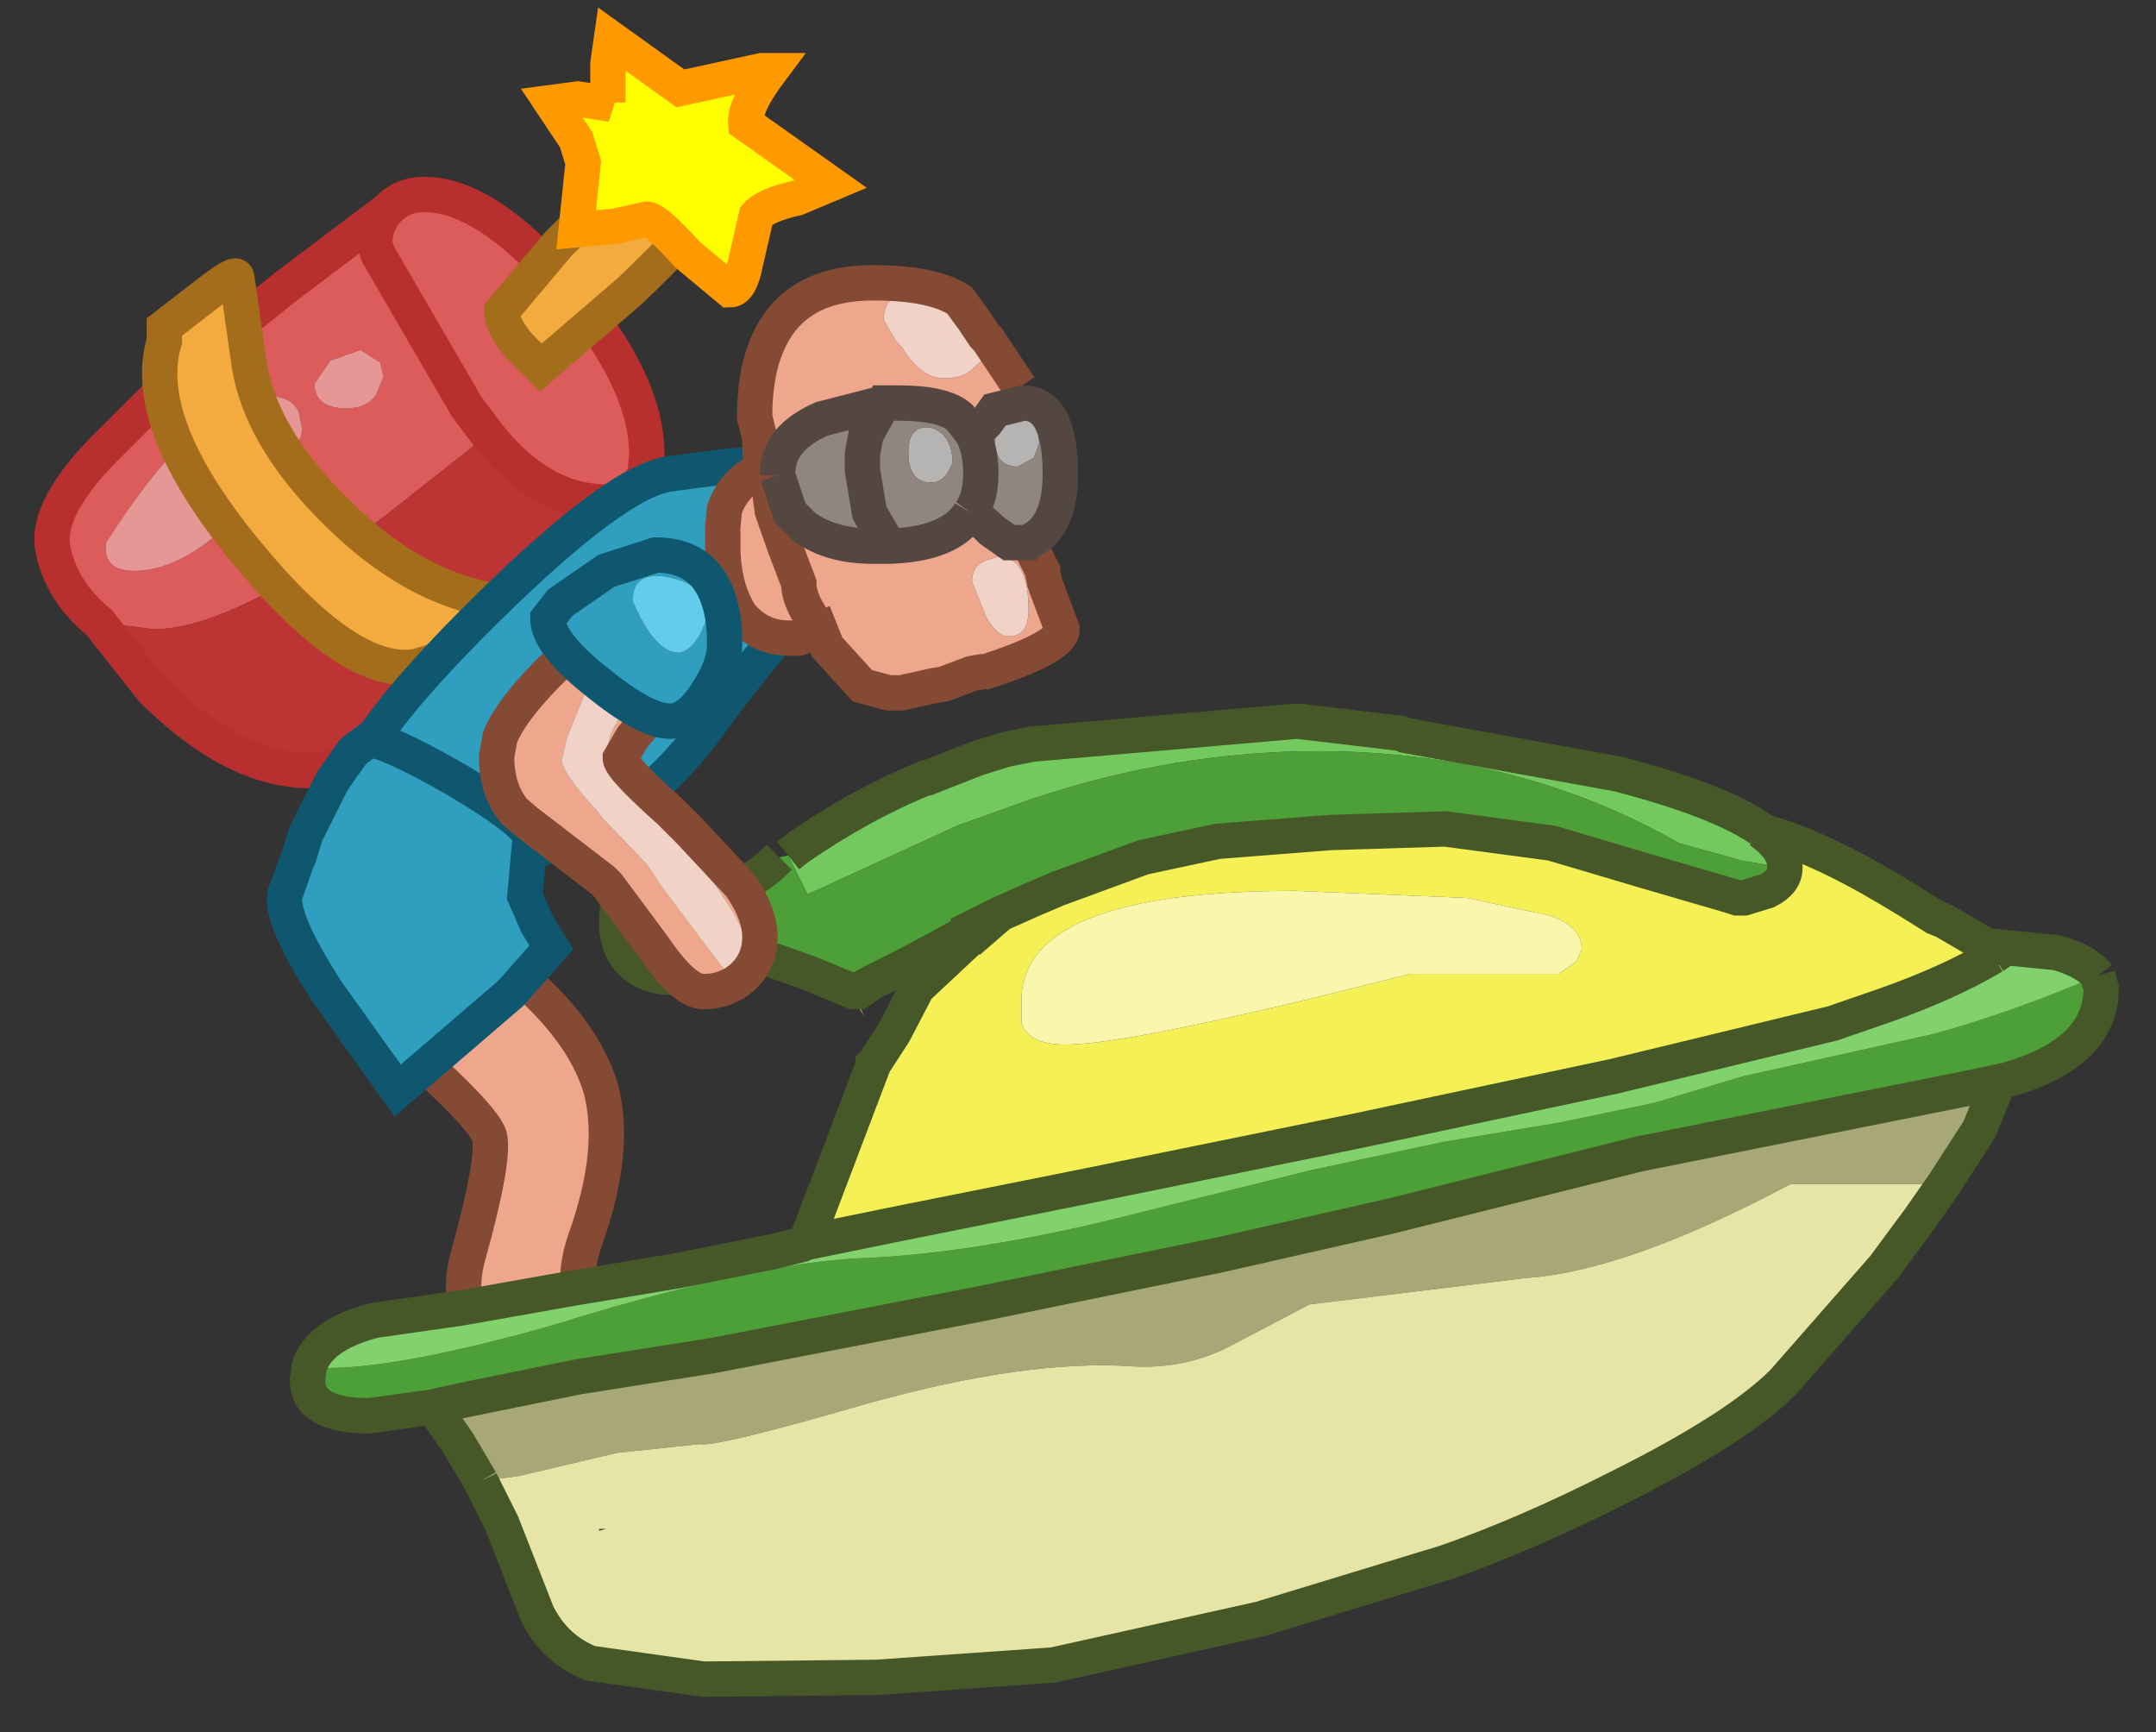 <?xml version="1.0" encoding="utf-8"?>
<svg version="1.1" id="Layer_1"
xmlns="http://www.w3.org/2000/svg"
xmlns:xlink="http://www.w3.org/1999/xlink"
xmlns:author="http://www.sothink.com"
width="61px" height="49px"
xml:space="preserve">
<rect width="100%" height="100%" fill="#333333" stroke="none"/>
<g id="155" transform="matrix(1, 0, 0, 1, 28.9, 42.8)">
<path style="fill:#FF0000;fill-opacity:0" d="M31.4,-42.65L31.4 5.65L-28.9 5.65L-28.9 -42.65L31.4 -42.65" />
<path style="fill:#DC5B5B;fill-opacity:1" d="M-17.95,-28.25Q-22.3 -25 -24.55 -25L-26.1 -25.2Q-27.15 -26.05 -27.4 -27.25Q-27.65 -28.45 -25.75 -30.3L-23.55 -32.5L-20.8 -34.7L-17.95 -36.85L-17.9 -36.9Q-17.5 -37.3 -16.9 -37.3Q-15.15 -37.3 -12.9 -34.7Q-10.6 -32.05 -10.6 -29.95L-10.65 -29.35L-11.15 -28.7L-11.75 -28.6Q-13.6 -28.6 -15.1 -30.5L-17.95 -28.25M-18.7,-32.9L-19.55 -32.6L-20 -31.95Q-20 -31.25 -19.1 -31.25Q-18.5 -31.25 -18.25 -31.65L-18.05 -32.15L-18.15 -32.55L-18.7 -32.9M-21.35,-31.6Q-23.25 -31.6 -25.9 -27.45Q-26 -26.65 -25.1 -26.65Q-23.6 -26.65 -21.85 -28.55Q-20.35 -30.15 -20.35 -30.65L-20.45 -31.15Q-20.65 -31.6 -21.35 -31.6" />
<path style="fill:#BD3434;fill-opacity:1" d="M-14.4,-25.05Q-18.2 -21 -20.1 -21Q-22.3 -21 -24.6 -23.3L-26.1 -25.2L-24.55 -25Q-22.3 -25 -17.95 -28.25L-15.1 -30.5Q-13.6 -28.6 -11.75 -28.6L-11.45 -28.35L-14.4 -25.05" />
<path style="fill:#E79696;fill-opacity:1" d="M-18.15,-32.55L-18.05 -32.15L-18.25 -31.65Q-18.5 -31.25 -19.1 -31.25Q-20 -31.25 -20 -31.95L-19.55 -32.6L-18.7 -32.9L-18.15 -32.55M-20.45,-31.15L-20.35 -30.65Q-20.35 -30.15 -21.85 -28.55Q-23.6 -26.65 -25.1 -26.65Q-26 -26.65 -25.9 -27.45Q-23.25 -31.6 -21.35 -31.6Q-20.65 -31.6 -20.45 -31.15" />
<path style="fill:none;stroke-width:1;stroke-linecap:butt;stroke-linejoin:miter;stroke-miterlimit:3;stroke:#B82F2F;stroke-opacity:1" d="M-17.95,-36.85Q-18.3 -36.45 -18.3 -35.9L-18.2 -35.6L-15.7 -31.3L-15.1 -30.5Q-13.6 -28.6 -11.75 -28.6L-11.15 -28.7L-10.65 -29.35L-10.6 -29.95Q-10.6 -32.05 -12.9 -34.7Q-15.15 -37.3 -16.9 -37.3Q-17.5 -37.3 -17.9 -36.9L-17.95 -36.85L-20.8 -34.7L-23.55 -32.5L-25.75 -30.3Q-27.65 -28.45 -27.4 -27.25Q-27.15 -26.05 -26.1 -25.2L-24.6 -23.3Q-22.3 -21 -20.1 -21Q-18.2 -21 -14.4 -25.05L-11.45 -28.35M-11.45,-28.35L-11.15 -28.7" />
<path style="fill:#F3AB40;fill-opacity:1" d="M-13.75,-25.7Q-13.75 -25.2 -14.55 -24.75L-17.1 -23.95Q-19 -23.6 -21.95 -27.2Q-24.95 -30.85 -24.25 -33.15L-24.25 -33.55L-23.15 -34.4Q-22.2 -35.15 -22.2 -34.95L-21.85 -32.5Q-21.5 -30.25 -19 -27.95Q-16.55 -25.7 -13.75 -25.7" />
<path style="fill:none;stroke-width:1;stroke-linecap:butt;stroke-linejoin:miter;stroke-miterlimit:3;stroke:#A36D1C;stroke-opacity:1" d="M-13.75,-25.7Q-13.75 -25.2 -14.55 -24.75L-17.1 -23.95Q-19 -23.6 -21.95 -27.2Q-24.95 -30.85 -24.25 -33.15L-24.25 -33.55L-23.15 -34.4Q-22.2 -35.15 -22.2 -34.95L-21.85 -32.5Q-21.5 -30.25 -19 -27.95Q-16.55 -25.7 -13.75 -25.7z" />
<path style="fill:#F3AB40;fill-opacity:1" d="M-10.9,-38.1L-9.9 -37.4L-9.2 -36.7Q-9.2 -36.35 -11.1 -34.55L-13.6 -32.4L-14.15 -32.95Q-14.7 -33.55 -14.7 -34L-13.1 -35.9L-10.9 -38.1" />
<path style="fill:none;stroke-width:1;stroke-linecap:butt;stroke-linejoin:miter;stroke-miterlimit:3;stroke:#A36D1C;stroke-opacity:1" d="M-10.9,-38.1L-9.9 -37.4L-9.2 -36.7Q-9.2 -36.35 -11.1 -34.55L-13.6 -32.4L-14.15 -32.95Q-14.7 -33.55 -14.7 -34L-13.1 -35.9L-10.9 -38.1z" />
<path style="fill:#FFFF00;fill-opacity:1" d="M-7.35,-40.8L-7.1 -40.8Q-7.85 -39.8 -7.8 -39.3L-5.4 -37.6L-6.35 -37.2Q-7.25 -37 -7.5 -36.7L-7.8 -35.4Q-7.95 -34.6 -8.25 -34.6L-9.45 -35.6Q-10.35 -36.6 -10.6 -36.6L-11.5 -36.4L-12.6 -36.3L-12.4 -38.2L-12.6 -38.85L-13.3 -39.9L-12.55 -40L-11.6 -39.85L-11.7 -39.9L-11.7 -41L-11.6 -41.7L-9.65 -40.3L-7.35 -40.8" />
<path style="fill:none;stroke-width:1;stroke-linecap:butt;stroke-linejoin:miter;stroke-miterlimit:3;stroke:#FF9900;stroke-opacity:1" d="M-7.35,-40.8L-7.1 -40.8Q-7.85 -39.8 -7.8 -39.3L-5.4 -37.6L-6.35 -37.2Q-7.25 -37 -7.5 -36.7L-7.8 -35.4Q-7.95 -34.6 -8.25 -34.6L-9.45 -35.6Q-10.35 -36.6 -10.6 -36.6L-11.5 -36.4L-12.6 -36.3L-12.4 -38.2L-12.6 -38.85L-13.3 -39.9L-12.55 -40L-11.6 -39.85L-11.7 -39.9L-11.7 -41L-11.6 -41.7L-9.65 -40.3L-7.35 -40.8z" />
<path style="fill:#EEA78C;fill-opacity:1" d="M-14.4,-15.35Q-12.4 -13.7 -11.9 -12Q-11.45 -10.3 -12.3 -7.85Q-13.2 -5.4 -10.85 -4.9L-12.9 -3.95Q-16.4 -4.65 -15.65 -7.3Q-14.9 -10 -15.05 -10.65Q-15.25 -11.35 -18.85 -14.4L-18.2 -15.45L-17 -16.75Q-16.45 -17 -14.4 -15.35" />
<path style="fill:#2F9EBF;fill-opacity:1" d="M-5.4,-26.05Q-6.25 -25.85 -8.95 -22.15Q-11.7 -18.5 -15.5 -18.6Q-19.3 -18.75 -19.1 -20.3Q-18.9 -21.85 -15.15 -25.55Q-11.4 -29.25 -9.9 -29.4L-8.4 -29.6L-7.8 -29.65Q-6.35 -29.4 -5.5 -27.9Q-4.55 -26.3 -5.4 -26.05" />
<path style="fill:none;stroke-width:1;stroke-linecap:butt;stroke-linejoin:miter;stroke-miterlimit:3;stroke:#854A34;stroke-opacity:1" d="M-17,-16.75L-18.2 -15.45L-18.85 -14.4Q-15.25 -11.35 -15.05 -10.65Q-14.9 -10 -15.65 -7.3Q-16.4 -4.65 -12.9 -3.95L-10.85 -4.9Q-13.2 -5.4 -12.3 -7.85Q-11.45 -10.3 -11.9 -12Q-12.4 -13.7 -14.4 -15.35Q-16.45 -17 -17 -16.75z" />
<path style="fill:none;stroke-width:1;stroke-linecap:butt;stroke-linejoin:miter;stroke-miterlimit:3;stroke:#0E576E;stroke-opacity:1" d="M-5.5,-27.9Q-6.35 -29.4 -7.8 -29.65L-8.4 -29.6L-9.9 -29.4Q-11.4 -29.25 -15.15 -25.55Q-18.9 -21.85 -19.1 -20.3Q-19.3 -18.75 -15.5 -18.6Q-11.7 -18.5 -8.95 -22.15Q-6.25 -25.85 -5.4 -26.05Q-4.55 -26.3 -5.5 -27.9z" />
<path style="fill:#EEA78C;fill-opacity:1" d="M-4.75,-14.75L-4.7 -14.7L-4.65 -14.5L-4.45 -14.05L-4.6 -14.3L-4.75 -14.75" />
<path style="fill:#73C95E;fill-opacity:1" d="M20.9,-19.3Q21.6 -18.8 21.6 -18.3L21.6 -18.25L20.4 -18.45L18.6 -18.95Q14.05 -21.55 8.4 -21.55Q4.35 -21.55 0.3 -20.2L-1.8 -19.45L-6.05 -17.5L-6.6 -18.6L-6.35 -18.8Q-4.55 -20.05 -2.7 -20.8L-2.65 -20.8L-1.25 -21.35L-0.45 -21.6L0.3 -21.75L7.8 -22.4L9.5 -22.2L10.75 -22.05L10.85 -22L16.9 -20.9Q19.75 -20.15 20.9 -19.35L20.9 -19.3" />
<path style="fill:#4D9F38;fill-opacity:1" d="M-1.5,-16.5L-1.5 -16.45Q-3.2 -15.5 -4.25 -15L-4.7 -14.75L-4.75 -14.75L-5.95 -15.25L-7.5 -15.8L-8.65 -15.45L-9.9 -15.15Q-10.6 -15.15 -11.05 -15.6Q-11.45 -16 -11.45 -16.7Q-11.45 -18.35 -10.15 -18.35L-9.05 -18.05L-8.25 -17.75Q-7.65 -17.75 -6.85 -18.55L-6.6 -18.6L-6.05 -17.5L-1.8 -19.45L0.3 -20.2Q4.35 -21.55 8.4 -21.55Q14.05 -21.55 18.6 -18.95L20.4 -18.45L21.6 -18.25Q21.6 -17.85 21.1 -17.6L20.45 -17.4L20.25 -17.4L20.1 -17.45L17.7 -18.15L15 -18.95L12 -19.35L8.75 -19.25L5.55 -19L3.45 -18.55L1 -17.65L0.3 -17.35L-0.6 -16.95L-1.5 -16.5M-20.15,-4.15L-19.7 -4.1Q-17.3 -4.1 -12.5 -5.55Q-7.45 -7.05 -4.7 -7.2Q-1.75 -7.3 2.15 -8.2L8.2 -9.7L11.95 -10.5L15.25 -11.05L17.9 -11.6L20.4 -12.35L25.8 -13.55Q28 -14.15 30.45 -15.2L30.55 -14.85Q30.55 -12.95 27.7 -12.2L27.65 -12.2L26.7 -12L17.45 -10.15L10.45 -8.4L5.6 -7.3L-1.25 -5.9L-8.75 -4.45L-12.55 -3.85L-15.75 -3.2L-16.65 -3L-18.45 -2.75Q-20.2 -2.75 -20.2 -3.75L-20.15 -4.15" />
<path style="fill:#81D26C;fill-opacity:1" d="M-6.1,-7.65L-3.4 -8.2L1.85 -9.25L9.45 -10.8L16.75 -12.35L22.95 -13.85L24.4 -14.35Q26.25 -15 27.5 -15.75L27.65 -15.85L27.3 -16.05L29.3 -15.85Q30.15 -15.6 30.45 -15.2Q28 -14.15 25.8 -13.55L20.4 -12.35L17.9 -11.6L15.25 -11.05L11.95 -10.5L8.2 -9.7L2.15 -8.2Q-1.75 -7.3 -4.7 -7.2Q-7.45 -7.05 -12.5 -5.55Q-17.3 -4.1 -19.7 -4.1L-20.15 -4.15Q-19.85 -5.05 -18.3 -5.45L-17.6 -5.55L-15.85 -5.8L-12.75 -6.35L-9.75 -6.85L-7 -7.4L-6.2 -7.6L-6.1 -7.65" />
<path style="fill:#A8A778;fill-opacity:1" d="M-15.95,-2L-16.65 -3L-15.75 -3.2L-12.55 -3.85L-8.75 -4.45L-1.25 -5.9L5.6 -7.3L10.45 -8.4L17.45 -10.15L26.7 -12L27.65 -12.2L27.1 -10.85L26.1 -9.3L21.75 -9.3Q17.15 -6.85 14.3 -6.65L8.15 -5.9L6.05 -4.8Q4.7 -4.05 3.1 -4.15Q0.15 -4.35 -4.35 -3.1Q-8.65 -1.85 -9.1 -1.95L-11.45 -1.7L-14.2 -1.05L-15.3 -0.9L-15.95 -2" />
<path style="fill:#E7E5A5;fill-opacity:1" d="M25.4,-8.3L24.4 -6.95L21.55 -3.7Q20.25 -2.4 16.95 -0.75Q14.3 0.6 12 1.4L6.75 3L0.9 4.3L-4.1 4.65L-9 4.7L-12.2 4.25Q-13.2 3.85 -13.7 2.85L-14.7 0.3L-15.3 -0.9L-14.2 -1.05L-11.45 -1.7L-9.1 -1.95Q-8.65 -1.85 -4.35 -3.1Q0.15 -4.35 3.1 -4.15Q4.7 -4.05 6.05 -4.8L8.15 -5.9L14.3 -6.65Q17.15 -6.85 21.75 -9.3L26.1 -9.3L25.4 -8.3M-11.95,0.5L-11.75 0.45L-11.95 0.45L-11.95 0.5" />
<path style="fill:#F5F055;fill-opacity:1" d="M21.6,-18.3Q21.6 -18.8 20.9 -19.3Q22.45 -18.9 24.55 -17.65L25.05 -17.35L25.85 -16.85L26.1 -16.75L27.3 -16.05L27.5 -15.75Q26.25 -15 24.4 -14.35L22.95 -13.85L16.75 -12.35L9.45 -10.8L1.85 -9.25L-3.4 -8.2L-6.1 -7.65L-4.2 -12.65L-4.2 -12.7L-4.15 -12.75L-3.6 -13.6L-2.95 -14.85L-1.4 -16.3L-1.35 -16.3L-0.6 -16.95L0.3 -17.35L1 -17.65L3.45 -18.55L5.55 -19L8.75 -19.25L12 -19.35L15 -18.95L17.7 -18.15L20.1 -17.45L20.25 -17.4L20.45 -17.4L21.1 -17.6Q21.6 -17.85 21.6 -18.25L21.6 -18.3M12.6,-17.4L7.75 -17.6Q0 -17.6 0 -14.5L0 -13.85Q0.2 -13.25 1.25 -13.25Q3.15 -13.25 11 -15.25L15.2 -15.25L15.7 -15.6L15.85 -15.95Q15.85 -16.6 14.95 -16.9L12.6 -17.4" />
<path style="fill:#FAF7AC;fill-opacity:1" d="M14.95,-16.9Q15.85 -16.6 15.85 -15.95L15.7 -15.6L15.2 -15.25L11 -15.25Q3.15 -13.25 1.25 -13.25Q0.2 -13.25 0 -13.85L0 -14.5Q0 -17.6 7.75 -17.6L12.6 -17.4L14.95 -16.9" />
<path style="fill:none;stroke-width:1;stroke-linecap:butt;stroke-linejoin:miter;stroke-miterlimit:3;stroke:#465827;stroke-opacity:1" d="M30.45,-15.2Q30.15 -15.6 29.3 -15.85L27.3 -16.05L26.1 -16.75L25.85 -16.85L25.05 -17.35L24.55 -17.65Q22.45 -18.9 20.9 -19.3Q21.6 -18.8 21.6 -18.3L21.6 -18.25Q21.6 -17.85 21.1 -17.6L20.45 -17.4L20.25 -17.4L20.1 -17.45L17.7 -18.15L15 -18.95L12 -19.35L8.75 -19.25L5.55 -19L3.45 -18.55L1 -17.65L0.3 -17.35L-0.6 -16.95L-1.35 -16.3L-1.4 -16.3L-2.95 -14.85L-3.6 -13.6L-4.15 -12.75L-4.2 -12.7L-4.2 -12.65L-6.1 -7.65L-3.4 -8.2L1.85 -9.25L9.45 -10.8L16.75 -12.35L22.95 -13.85L24.4 -14.35Q26.25 -15 27.5 -15.75M-6.85,-18.55Q-7.65 -17.75 -8.25 -17.75L-9.05 -18.05L-10.15 -18.35Q-11.45 -18.35 -11.45 -16.7Q-11.45 -16 -11.05 -15.6Q-10.6 -15.15 -9.9 -15.15L-8.65 -15.45L-7.5 -15.8L-5.95 -15.25L-4.75 -14.75L-4.7 -14.75L-4.25 -15Q-3.2 -15.5 -1.5 -16.45L-1.5 -16.5L-0.6 -16.95M-6.6,-18.6L-6.35 -18.8Q-4.55 -20.05 -2.7 -20.8L-2.65 -20.8L-1.25 -21.35L-0.45 -21.6L0.3 -21.75L7.8 -22.4L9.5 -22.2L10.75 -22.05L10.85 -22L16.9 -20.9Q19.75 -20.15 20.9 -19.35L20.9 -19.3M-15.3,-0.9L-14.7 0.3L-13.7 2.85Q-13.2 3.85 -12.2 4.25L-9 4.7L-4.1 4.65L0.9 4.3L6.75 3L12 1.4Q14.3 0.6 16.95 -0.75Q20.25 -2.4 21.55 -3.7L24.4 -6.95L25.4 -8.3L26.1 -9.3L27.1 -10.85L27.65 -12.2L26.7 -12L17.45 -10.15L10.45 -8.4L5.6 -7.3L-1.25 -5.9L-8.75 -4.45L-12.55 -3.85L-15.75 -3.2L-16.65 -3L-15.95 -2L-15.3 -0.9M27.3,-16.05L27.65 -15.85L27.5 -15.75M30.45,-15.2L30.55 -14.85Q30.55 -12.95 27.7 -12.2L27.65 -12.2M-4.25,-15L-4.6 -14.75L-4.7 -14.75M-16.65,-3L-18.45 -2.75Q-20.2 -2.75 -20.2 -3.75L-20.15 -4.15Q-19.85 -5.05 -18.3 -5.45L-17.6 -5.55L-15.85 -5.8L-12.75 -6.35L-9.75 -6.85L-7 -7.4L-6.2 -7.6L-6.1 -7.65" />
<path style="fill:#2F9EBF;fill-opacity:1" d="M-20.45,-18.55L-20.25 -19.2L-19.5 -20.7L-19.15 -21.2L-18.9 -21.55L-18.5 -21.85Q-18.1 -21.95 -16 -20.75Q-13.9 -19.5 -13.9 -19.1L-14.05 -17.45L-13.7 -16.65L-13.3 -16L-14.45 -14.7L-17.65 -11.95L-19.65 -14.75Q-21.1 -17 -20.8 -17.6L-20.5 -18.45L-20.45 -18.55" />
<path style="fill:none;stroke-width:1;stroke-linecap:butt;stroke-linejoin:miter;stroke-miterlimit:3;stroke:#0E576E;stroke-opacity:1" d="M-20.5,-18.45L-20.8 -17.6Q-21.1 -17 -19.65 -14.75L-17.65 -11.95L-14.45 -14.7L-13.3 -16L-13.7 -16.65L-14.05 -17.45L-13.9 -19.1Q-13.9 -19.5 -16 -20.75Q-18.1 -21.95 -18.5 -21.85L-18.9 -21.55L-19.15 -21.2L-19.5 -20.7L-20.25 -19.2L-20.45 -18.55L-20.5 -18.45z" />
<path style="fill:#EEA78C;fill-opacity:1" d="M-0.75,-31.2L-1 -30.85L-1.15 -30.7L-1.4 -30.55L-1.75 -31Q-2.2 -31.4 -3.5 -31.4L-3.9 -31.4L-5.65 -30.95Q-6.9 -30.4 -6.9 -29.4L-6.9 -29.35L-6.55 -28.3L-6.15 -27.9Q-5.4 -27.35 -4.2 -27.35L-3.75 -27.35Q-2 -27.4 -1.45 -28.3L-1.35 -28.25L-1 -27.95L-0.85 -27.8L-0.35 -27.45L0.2 -27.45L0.6 -26.65L0.6 -26.6L0.65 -26.35L0.7 -26.2L1.15 -25Q1.15 -24.5 -1 -23.8L-1.1 -23.8L-1.4 -23.75L-2.2 -23.45L-2.5 -23.4L-3.4 -23.2L-3.5 -23.2L-3.75 -23.2L-4.5 -23.4L-5.5 -24.5L-5.7 -25L-6.3 -24.75L-6.6 -24.75Q-7.4 -24.75 -7.95 -25.4Q-8.45 -26.2 -8.45 -27.35L-8.45 -27.9L-8.4 -28.4Q-8.2 -29 -7.6 -29.4L-7.35 -29.6L-7.2 -29.5L-7.4 -30.4L-7.55 -31Q-7.55 -32.3 -7.15 -33.15Q-6.4 -34.8 -4.2 -34.8Q-2.5 -34.8 -1.75 -34.3L-1.35 -33.75Q-1.7 -34.1 -2.45 -34.35Q-3.9 -34.75 -3.9 -33.75L-3.55 -33.15L-3.4 -33Q-2.85 -32.1 -2.2 -32.1Q-1.6 -32.1 -1.35 -32.4L-1 -32.7L-0.9 -33.05L-0.95 -33.2L-0.05 -31.85L0.05 -31.4L-0.75 -31.2M-10.2,-26.25L-9.35 -25.75L-8.95 -24.95Q-8.95 -24.15 -10.15 -22.95L-11 -21.95L-11.35 -21.35Q-11.35 -21.1 -9.95 -19.85L-9.4 -19.3L-7.95 -17.75Q-7.4 -16.95 -7.4 -16.3Q-7.4 -15.6 -7.9 -15.15Q-8.35 -14.75 -9 -14.75Q-9.55 -14.75 -10.4 -16L-11.7 -17.75L-11.85 -17.9L-14 -19.55L-14.35 -19.85Q-14.85 -20.45 -14.85 -21.4L-14.75 -21.95Q-14.4 -22.8 -13.1 -24.05L-11.6 -25.35L-11.2 -25.75L-10.95 -25.9L-10.2 -26.25M-9.9,-25.2Q-11.25 -25.2 -12.3 -23.3L-12.85 -21.95L-13 -21.3Q-13 -20.95 -12 -19.85L-11.85 -19.65L-10.6 -18.35L-10.2 -17.75L-8.4 -15.35Q-7.75 -15.35 -7.75 -15.95Q-7.75 -16.45 -8.65 -17.75L-10.35 -19.85L-11.75 -21.4L-11.65 -21.95Q-11.4 -22.7 -10.45 -23.45L-9.3 -24.7L-9.4 -24.95Q-9.5 -25.2 -9.9 -25.2M-0.35,-24.8Q0.2 -24.8 0.2 -25.55Q0.2 -27.05 -0.65 -27.05L-1 -26.95Q-1.4 -26.8 -1.4 -26.35L-1 -25.35Q-0.7 -24.8 -0.35 -24.8" />
<path style="fill:#F0D2C6;fill-opacity:1" d="M-1.35,-33.75L-1.05 -33.3L-0.95 -33.2L-0.9 -33.05L-1 -32.7L-1.35 -32.4Q-1.6 -32.1 -2.2 -32.1Q-2.85 -32.1 -3.4 -33L-3.55 -33.15L-3.9 -33.75Q-3.9 -34.75 -2.45 -34.35Q-1.7 -34.1 -1.35 -33.75M-9.4,-24.95L-9.3 -24.7L-10.45 -23.45Q-11.4 -22.7 -11.65 -21.95L-11.75 -21.4L-10.35 -19.85L-8.65 -17.75Q-7.75 -16.45 -7.75 -15.95Q-7.75 -15.35 -8.4 -15.35L-10.2 -17.75L-10.6 -18.35L-11.85 -19.65L-12 -19.85Q-13 -20.95 -13 -21.3L-12.85 -21.95L-12.3 -23.3Q-11.25 -25.2 -9.9 -25.2Q-9.5 -25.2 -9.4 -24.95M-1,-25.35L-1.4 -26.35Q-1.4 -26.8 -1 -26.95L-0.65 -27.05Q0.2 -27.05 0.2 -25.55Q0.2 -24.8 -0.35 -24.8Q-0.7 -24.8 -1 -25.35" />
<path style="fill:#B6B4B3;fill-opacity:1" d="M0.35,-29.85L-0.1 -29.6Q-0.75 -29.6 -0.75 -30.35Q-0.75 -30.95 -0.1 -30.95Q0.5 -30.95 0.5 -30.25L0.35 -29.85M-2.1,-29.4Q-2.3 -29.15 -2.55 -29.15Q-3.2 -29.15 -3.2 -30Q-3.2 -30.8 -2.55 -30.7Q-1.95 -30.5 -1.95 -29.7L-2.1 -29.4" />
<path style="fill:#91857F;fill-opacity:1" d="M0.5,-30.25Q0.5 -30.95 -0.1 -30.95Q-0.75 -30.95 -0.75 -30.35Q-0.75 -29.6 -0.1 -29.6L0.35 -29.85L0.5 -30.25M0.05,-31.4Q1.1 -31.4 1.1 -29.4Q1.1 -27.9 0.25 -27.5L0.2 -27.45L-0.35 -27.45L-0.85 -27.8L-1 -27.95L-1.35 -28.25L-1.45 -28.3Q-2 -27.4 -3.75 -27.35L-4.2 -27.35Q-5.4 -27.35 -6.15 -27.9L-6.55 -28.3L-6.9 -29.35L-6.9 -29.4Q-6.9 -30.4 -5.65 -30.95L-3.9 -31.4L-3.5 -31.4Q-2.2 -31.4 -1.75 -31L-1.4 -30.55L-1.15 -30.7L-1 -30.85L-0.75 -31.2L0.05 -31.4M-1.95,-29.7Q-1.95 -30.5 -2.55 -30.7Q-3.2 -30.8 -3.2 -30Q-3.2 -29.15 -2.55 -29.15Q-2.3 -29.15 -2.1 -29.4L-1.95 -29.7" />
<path style="fill:none;stroke-width:1;stroke-linecap:butt;stroke-linejoin:miter;stroke-miterlimit:3;stroke:#854A34;stroke-opacity:1" d="M0.2,-27.45L0.6 -26.65L0.6 -26.6L0.65 -26.35L0.7 -26.2L1.15 -25Q1.15 -24.5 -1 -23.8L-1.1 -23.8L-1.4 -23.75L-2.2 -23.45L-2.5 -23.4L-3.4 -23.2L-3.5 -23.2L-3.75 -23.2L-4.5 -23.4L-5.5 -24.5L-5.7 -25L-6.3 -24.75L-6.6 -24.75Q-7.4 -24.75 -7.95 -25.4Q-8.45 -26.2 -8.45 -27.35L-8.45 -27.9L-8.4 -28.4Q-8.2 -29 -7.6 -29.4M-7.35,-29.6L-7.4 -30.1L-7.4 -30.4L-7.55 -31Q-7.55 -32.3 -7.15 -33.15Q-6.4 -34.8 -4.2 -34.8Q-2.5 -34.8 -1.75 -34.3L-1.35 -33.75L-1.05 -33.3L-0.95 -33.2L-0.05 -31.85M-6.9,-29.35L-7.2 -29.5L-7.05 -28.35L-6.7 -27.35L-6.3 -26.3Q-6.3 -25.75 -5.7 -25M-10.2,-26.25L-9.35 -25.75L-8.95 -24.95Q-8.95 -24.15 -10.15 -22.95L-11 -21.95L-11.35 -21.35Q-11.35 -21.1 -9.95 -19.85L-9.4 -19.3L-7.95 -17.75Q-7.4 -16.95 -7.4 -16.3Q-7.4 -15.6 -7.9 -15.15Q-8.35 -14.75 -9 -14.75Q-9.55 -14.75 -10.4 -16L-11.7 -17.75L-11.85 -17.9L-14 -19.55L-14.35 -19.85Q-14.85 -20.45 -14.85 -21.4L-14.75 -21.95Q-14.4 -22.8 -13.1 -24.05L-11.6 -25.35L-11.2 -25.75L-10.95 -25.9L-10.2 -26.25M-7.35,-29.6L-7.2 -29.5L-7.4 -30.4" />
<path style="fill:none;stroke-width:1;stroke-linecap:butt;stroke-linejoin:miter;stroke-miterlimit:3;stroke:#544741;stroke-opacity:1" d="M-1.15,-30.7L-1 -30.85L-0.75 -31.2L0.05 -31.4Q1.1 -31.4 1.1 -29.4Q1.1 -27.9 0.25 -27.5L0.2 -27.45L-0.35 -27.45L-0.85 -27.8L-1 -27.95L-1.35 -28.25M-1.45,-28.3Q-2 -27.4 -3.75 -27.35L-4.2 -27.35Q-5.4 -27.35 -6.15 -27.9L-6.55 -28.3L-6.9 -29.35M-1.45,-28.3Q-1.15 -28.7 -1.15 -29.4Q-1.15 -30.1 -1.4 -30.55L-1.75 -31Q-2.2 -31.4 -3.5 -31.4L-3.9 -31.4L-4.4 -30.5L-4.5 -29.95L-4.5 -29.5L-4.3 -28.3L-3.75 -27.35M-3.9,-31.4L-5.65 -30.95Q-6.9 -30.4 -6.9 -29.4L-6.9 -29.35" />
<path style="fill:#2F9EBF;fill-opacity:1" d="M-11.75,-26.65L-10.35 -27.1Q-8.55 -27.1 -8.4 -24.9L-8.4 -24.55Q-8.4 -23.95 -8.9 -23.2Q-9.4 -22.4 -9.95 -22.4Q-10.65 -22.4 -12 -23.5Q-13.4 -24.6 -13.4 -25.3L-13.05 -25.75L-12.4 -26.2Q-11.9 -26.55 -11.75 -26.65M-11,-25.8Q-10.35 -24.35 -9.7 -24.35Q-9.4 -24.35 -9.1 -24.85L-8.85 -25.4Q-8.85 -26.2 -9.9 -26.45Q-11 -26.7 -11 -25.8" />
<path style="fill:#63CCEC;fill-opacity:1" d="M-9.9,-26.45Q-8.85 -26.2 -8.85 -25.4L-9.1 -24.85Q-9.4 -24.35 -9.7 -24.35Q-10.35 -24.35 -11 -25.8Q-11 -26.7 -9.9 -26.45" />
<path style="fill:none;stroke-width:1;stroke-linecap:butt;stroke-linejoin:miter;stroke-miterlimit:3;stroke:#0E576E;stroke-opacity:1" d="M-11.75,-26.65L-10.35 -27.1Q-8.55 -27.1 -8.4 -24.9L-8.4 -24.55Q-8.4 -23.95 -8.9 -23.2Q-9.4 -22.4 -9.95 -22.4Q-10.65 -22.4 -12 -23.5Q-13.4 -24.6 -13.4 -25.3L-13.05 -25.75L-12.4 -26.2Q-11.9 -26.55 -11.75 -26.65z" />
</g>
</svg>

